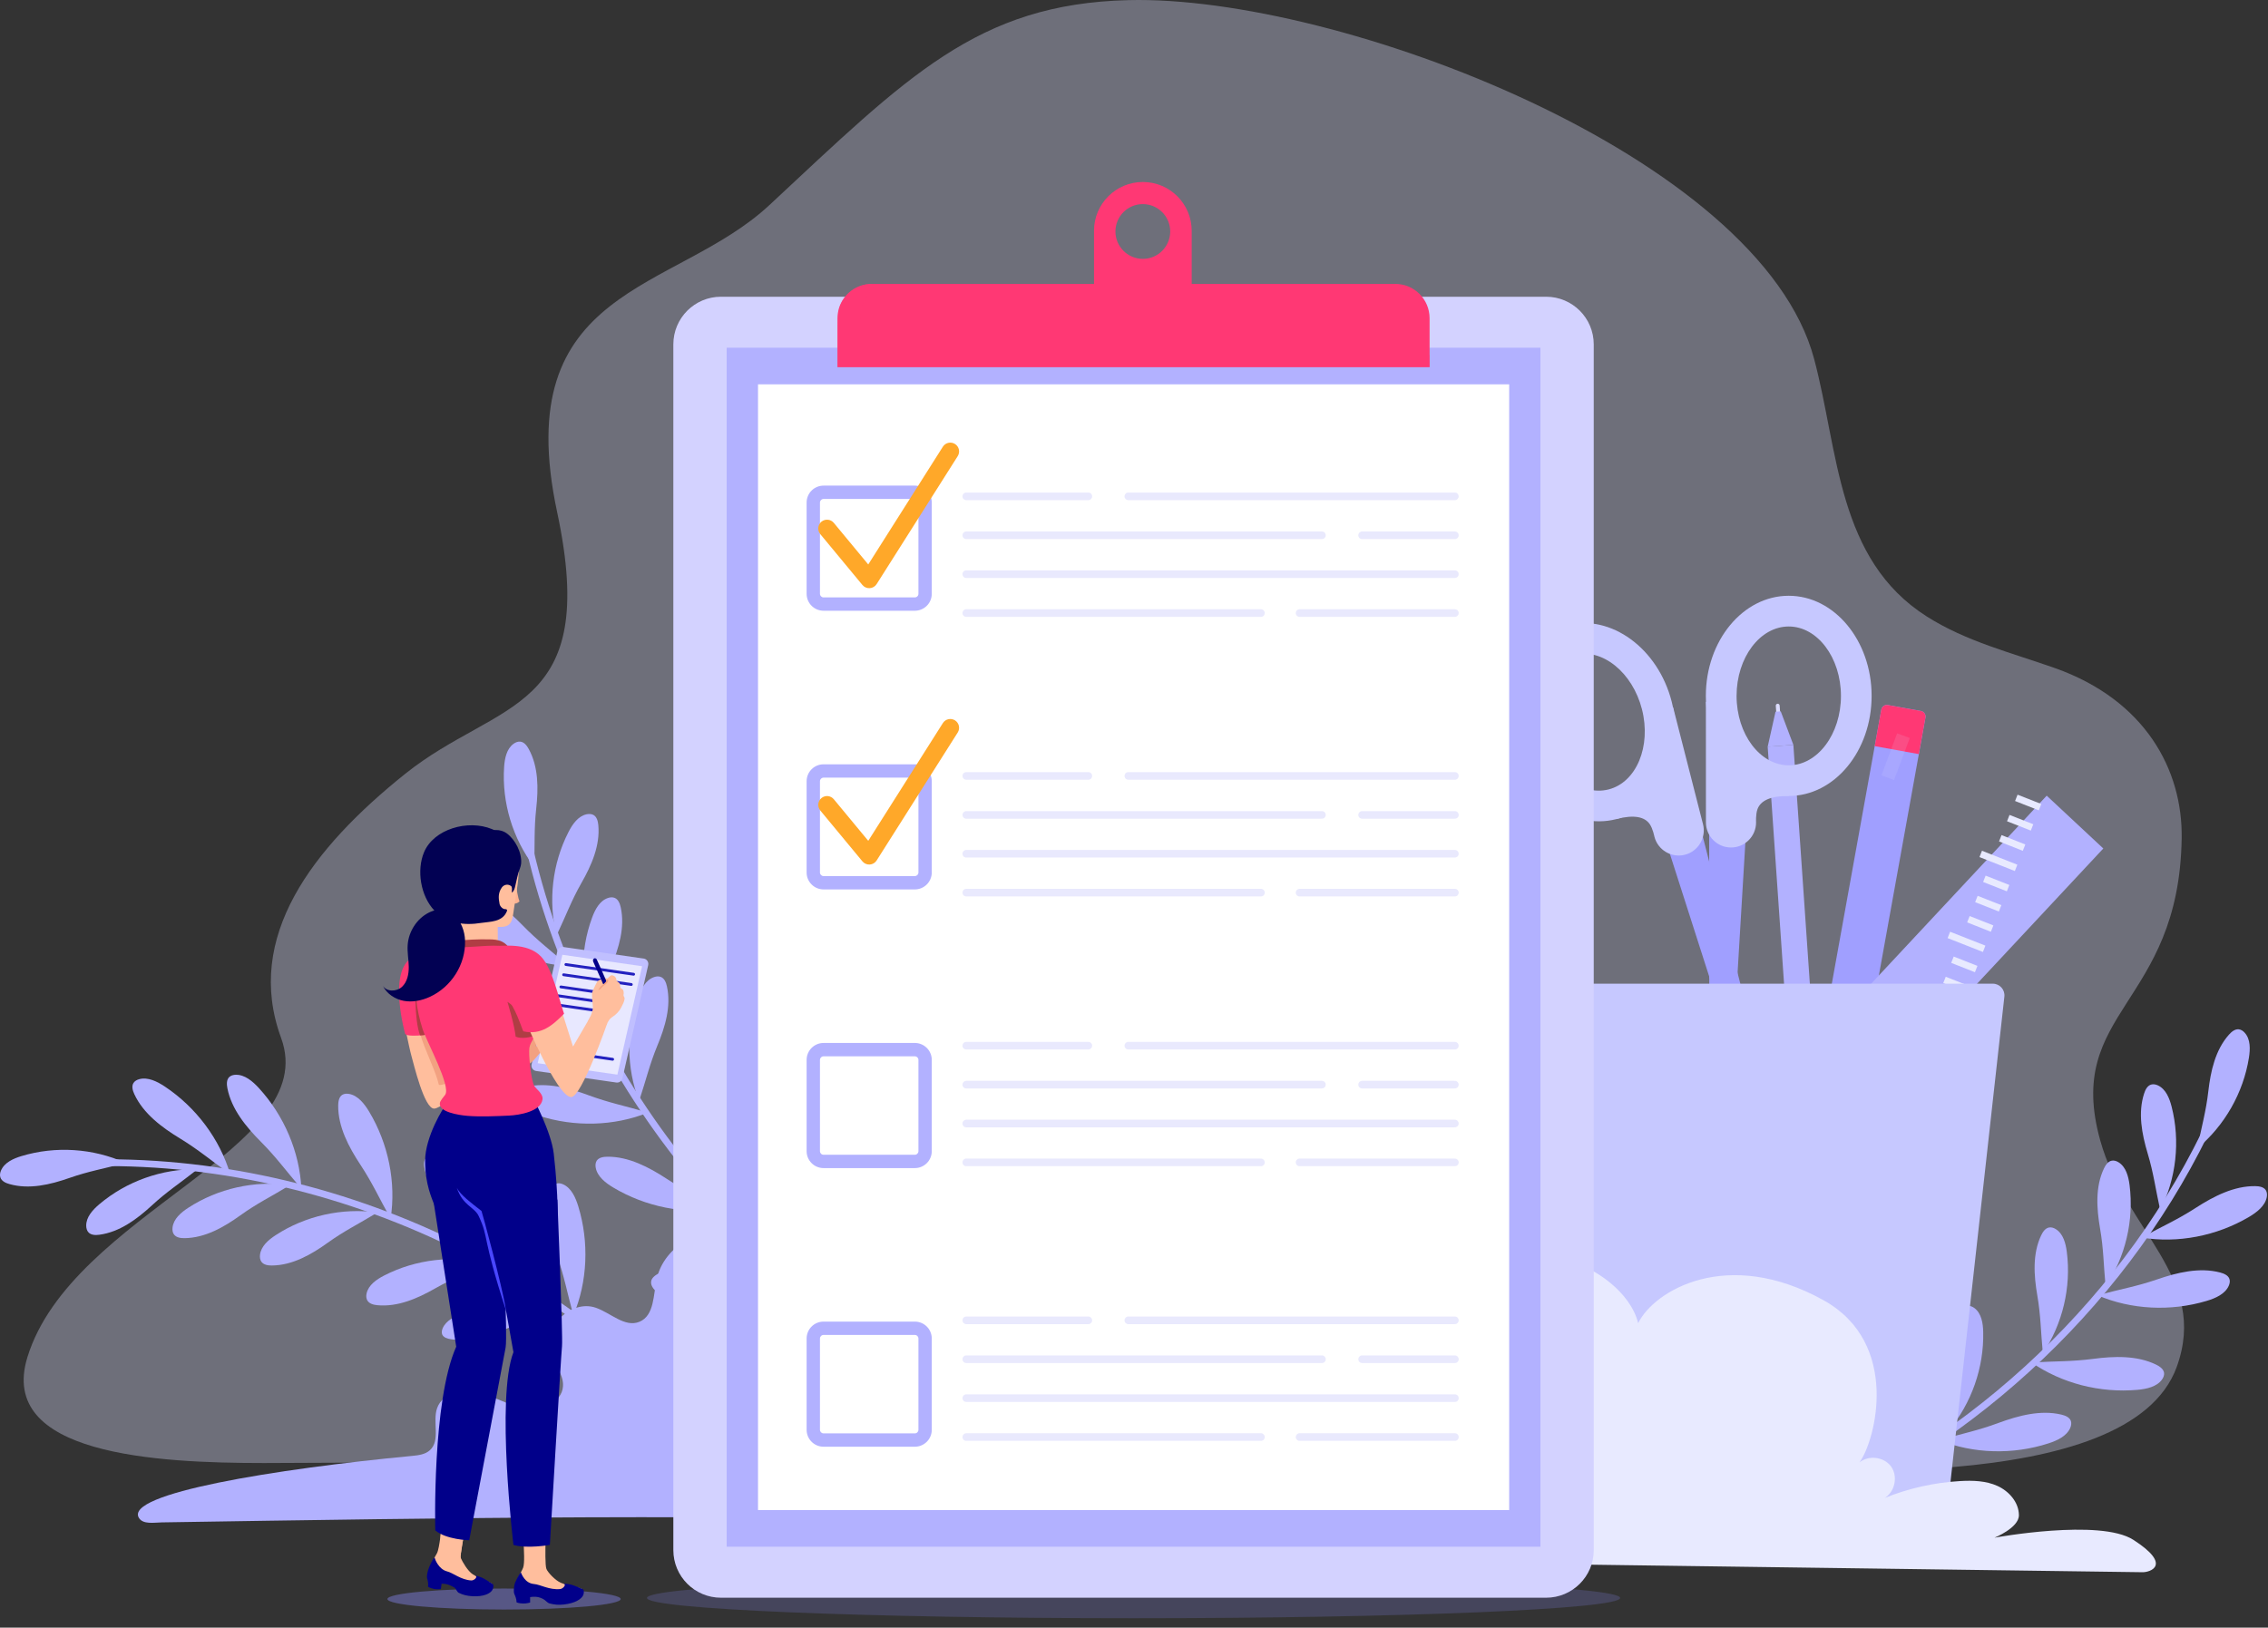 <svg width="482" height="346" viewBox="0 0 482 346" fill="none" xmlns="http://www.w3.org/2000/svg" xmlns:xlink="http://www.w3.org/1999/xlink">
<rect x="0" y="0" width="482" height="346" fill="#333333" stroke="none"/>
<g opacity="0.35">
<path d="M446.347,242.43C438.653,214.822 463.113,213.76 463.655,178.189C463.873,163.636 455.899,148.823 436.731,142.024C427.303,138.687 417.915,136.39 409.527,131.078C390.421,118.978 390.763,95.943 385.545,76.317C374.089,33.187 284.401,-1.096 239.795,0.027C207.643,0.827 192.809,16.326 163.495,43.614C143.443,62.283 108.099,60.599 118.401,108.843C127.57,151.816 105.937,148.625 86.124,164.488C66.353,180.32 51.872,199.208 59.741,220.642C68.421,244.282 15.302,257.846 5.832,288.482C-0.602,309.26 33.151,311.008 56.124,311.008C79.097,311.008 275.627,309.24 358.747,311.704C381.117,312.37 452.501,318.46 462.605,290.57C469.475,271.59 451.721,261.714 446.347,242.43Z" fill="#DCE0FF"/>
</g>
<path d="M471.194,233.55C454.658,272.036 422.787,303.465 384.578,320.494L385.168,321.816C423.696,304.645 455.838,272.955 472.525,234.122L471.194,233.55Z" fill="#B2B1FF"/>
<path d="M466.988,244.11C472.789,239.277 476.76,232.301 477.945,224.848C478.236,223.019 478.298,220.94 477.072,219.557C476.739,219.172 476.292,218.86 475.783,218.808C474.972,218.725 474.255,219.328 473.704,219.942C470.814,223.185 469.816,227.665 469.317,231.979C468.828,236.293 467.882,239.464 466.988,244.11Z" fill="#B2B1FF"/>
<path d="M459.095,257.275C462.505,250.539 463.389,242.566 461.517,235.248C461.06,233.46 460.291,231.526 458.617,230.736C458.16,230.518 457.619,230.414 457.141,230.56C456.361,230.809 455.935,231.641 455.686,232.42C454.324,236.537 455.187,241.059 456.434,245.217C457.682,249.375 458.077,252.649 459.095,257.275Z" fill="#B2B1FF"/>
<path d="M447.487,273.486C451.697,267.217 453.537,259.41 452.58,251.916C452.341,250.076 451.822,248.069 450.252,247.082C449.826,246.812 449.306,246.635 448.807,246.728C448.007,246.874 447.487,247.654 447.133,248.392C445.273,252.311 445.574,256.905 446.312,261.178C447.061,265.471 447.04,268.766 447.487,273.486Z" fill="#B2B1FF"/>
<path d="M434.149,287.693C438.359,281.424 440.209,273.617 439.243,266.123C439.003,264.283 438.484,262.276 436.914,261.289C436.488,261.019 435.968,260.842 435.469,260.935C434.669,261.081 434.149,261.861 433.796,262.599C431.935,266.518 432.236,271.112 432.974,275.385C433.712,279.667 433.702,282.973 434.149,287.693Z" fill="#B2B1FF"/>
<path d="M414.167,304.068C419.001,298.268 421.652,290.69 421.475,283.143C421.433,281.293 421.111,279.235 419.656,278.102C419.25,277.79 418.762,277.561 418.252,277.603C417.431,277.665 416.839,278.393 416.413,279.089C414.157,282.8 413.98,287.395 414.271,291.719C414.562,296.044 414.209,299.328 414.167,304.068Z" fill="#B2B1FF"/>
<path d="M398.514,314.53C403.275,309.374 406.341,302.17 406.986,294.665C407.142,292.825 407.09,290.746 405.967,289.436C405.655,289.072 405.26,288.791 404.824,288.771C404.117,288.739 403.535,289.374 403.088,290.018C400.769,293.428 400.125,297.96 399.917,302.295C399.709,306.629 399.054,309.842 398.514,314.53Z" fill="#B2B1FF"/>
<path d="M455.148,263.081C462.799,264.339 471.063,262.759 477.945,258.705C479.629,257.707 481.375,256.366 481.739,254.495C481.833,253.986 481.812,253.424 481.531,252.998C481.084,252.312 480.128,252.156 479.286,252.146C474.785,252.083 470.46,254.298 466.604,256.792C462.737,259.298 459.546,260.67 455.148,263.081Z" fill="#B2B1FF"/>
<path d="M445.775,275.349C452.906,278.405 461.306,278.831 468.957,276.544C470.828,275.983 472.855,275.099 473.645,273.363C473.863,272.885 473.967,272.344 473.801,271.866C473.53,271.097 472.647,270.723 471.826,270.504C467.47,269.361 462.74,270.484 458.405,271.981C454.05,273.477 450.609,274.049 445.775,275.349Z" fill="#B2B1FF"/>
<path d="M431.756,289.639C438.138,294.057 446.278,296.157 454.23,295.45C456.184,295.274 458.336,294.816 459.459,293.278C459.771,292.851 459.979,292.342 459.916,291.843C459.802,291.032 459.012,290.481 458.253,290.107C454.22,288.122 449.355,288.267 444.802,288.87C440.238,289.463 436.756,289.338 431.756,289.639Z" fill="#B2B1FF"/>
<path d="M412.154,306.149C419.358,309.039 427.757,309.289 435.356,306.825C437.217,306.222 439.213,305.297 439.972,303.54C440.179,303.062 440.273,302.511 440.096,302.033C439.805,301.264 438.911,300.91 438.09,300.713C433.714,299.673 429.015,300.9 424.701,302.49C420.387,304.102 416.967,304.757 412.154,306.149Z" fill="#B2B1FF"/>
<path d="M396.313,315.617C401.437,321.438 408.839,325.451 416.729,326.667C418.662,326.969 420.866,327.041 422.332,325.815C422.737,325.482 423.07,325.035 423.122,324.526C423.205,323.715 422.571,322.987 421.926,322.447C418.485,319.547 413.735,318.528 409.171,318.008C404.587,317.488 401.229,316.532 396.313,315.617Z" fill="#B2B1FF"/>
<path d="M377.924,152.489C377.717,152.479 377.55,152.312 377.54,152.105L377.394,150.036C377.373,149.807 377.55,149.61 377.779,149.599C377.997,149.579 378.205,149.755 378.215,149.984L378.361,152.053C378.382,152.281 378.205,152.479 377.976,152.489C377.956,152.489 377.935,152.489 377.924,152.489Z" fill="#DCDCFF"/>
<path d="M387.21,246.449L381.753,246.833L375.672,158.724L378.406,158.537L381.129,158.34L387.21,246.449Z" fill="#B2B1FF"/>
<path d="M378.449,151.223L377.337,151.295L375.674,158.728L381.131,158.343L378.449,151.223Z" fill="#B2B1FF"/>
<path d="M110.352,173.29C120.114,226.633 157.286,274.17 206.703,296.503L207.299,295.184C158.316,273.046 121.453,225.905 111.777,173.03L110.352,173.29Z" fill="#B2B1FF"/>
<path d="M113.528,184.267C108.954,178.269 106.636,170.577 107.135,163.051C107.26,161.2 107.665,159.163 109.172,158.092C109.588,157.801 110.087,157.593 110.597,157.656C111.407,157.76 111.979,158.498 112.364,159.215C114.453,163.02 114.432,167.614 113.954,171.928C113.476,176.242 113.684,179.537 113.528,184.267Z" fill="#B2B1FF"/>
<path d="M118.279,198.867C116.459,191.538 117.374,183.565 120.825,176.85C121.667,175.207 122.852,173.492 124.661,173.097C125.16,172.993 125.701,173.004 126.148,173.253C126.855,173.669 127.073,174.573 127.156,175.395C127.561,179.719 125.721,183.929 123.57,187.692C121.418,191.476 120.306,194.584 118.279,198.867Z" fill="#B2B1FF"/>
<path d="M125.981,217.254C123.278,210.206 123.216,202.181 125.825,195.092C126.459,193.356 127.426,191.505 129.172,190.902C129.65,190.736 130.191,190.674 130.659,190.882C131.407,191.204 131.74,192.077 131.917,192.878C132.852,197.119 131.532,201.516 129.858,205.528C128.195,209.541 127.467,212.763 125.981,217.254Z" fill="#B2B1FF"/>
<path d="M135.812,234.063C133.11,227.015 133.047,218.99 135.646,211.9C136.28,210.164 137.247,208.314 138.993,207.711C139.471,207.545 140.012,207.482 140.48,207.69C141.228,208.012 141.561,208.886 141.738,209.686C142.673,213.927 141.353,218.324 139.679,222.337C138.027,226.349 137.309,229.572 135.812,234.063Z" fill="#B2B1FF"/>
<path d="M151.647,254.495C148.227,247.769 147.333,239.786 149.194,232.467C149.651,230.669 150.42,228.735 152.094,227.956C152.551,227.738 153.092,227.623 153.57,227.779C154.35,228.029 154.776,228.86 155.036,229.64C156.408,233.756 155.556,238.278 154.298,242.436C153.04,246.584 152.666,249.858 151.647,254.495Z" fill="#B2B1FF"/>
<path d="M164.569,268.188C161.087,262.097 159.694,254.394 160.733,246.93C160.993,245.101 161.502,243.084 162.895,242.055C163.28,241.774 163.727,241.577 164.163,241.66C164.86,241.785 165.286,242.543 165.577,243.261C167.084,247.096 166.689,251.66 165.931,255.932C165.172,260.205 165.099,263.49 164.569,268.188Z" fill="#B2B1FF"/>
<path d="M120.835,205.394C113.091,204.916 105.388,201.527 99.587,196.049C98.163,194.708 96.76,193.003 96.833,191.101C96.854,190.581 96.999,190.04 97.363,189.687C97.955,189.115 98.912,189.178 99.743,189.354C104.141,190.29 107.862,193.419 111.074,196.704C114.276,200.009 117.093,202.068 120.835,205.394Z" fill="#B2B1FF"/>
<path d="M127.251,219.435C119.621,220.817 111.336,219.372 104.382,215.433C102.677,214.466 100.91,213.156 100.525,211.285C100.421,210.776 100.432,210.214 100.712,209.788C101.149,209.092 102.095,208.925 102.947,208.905C107.449,208.769 111.804,210.911 115.702,213.343C119.59,215.765 122.812,217.096 127.251,219.435Z" fill="#B2B1FF"/>
<path d="M137.719,236.516C130.515,239.406 122.105,239.635 114.517,237.171C112.656,236.568 110.66,235.632 109.901,233.886C109.694,233.408 109.6,232.857 109.777,232.379C110.068,231.61 110.962,231.256 111.783,231.059C116.159,230.019 120.858,231.256 125.172,232.857C129.486,234.447 132.906,235.102 137.719,236.516Z" fill="#B2B1FF"/>
<path d="M153.143,256.972C145.482,258.189 137.228,256.557 130.367,252.461C128.683,251.463 126.947,250.101 126.604,248.23C126.51,247.71 126.542,247.159 126.822,246.733C127.28,246.047 128.226,245.902 129.078,245.891C133.579,245.85 137.893,248.095 141.729,250.611C145.575,253.137 148.766,254.54 153.143,256.972Z" fill="#B2B1FF"/>
<path d="M166.48,269.738C160.181,274.27 152.083,276.526 144.12,275.965C142.166,275.829 140.004,275.403 138.85,273.885C138.538,273.47 138.309,272.96 138.372,272.451C138.465,271.64 139.255,271.079 140.004,270.684C144.006,268.626 148.86,268.688 153.424,269.197C157.998,269.717 161.47,269.53 166.48,269.738Z" fill="#B2B1FF"/>
<path d="M15.342,248.044C69.034,245.591 123.256,270.932 155.836,313.685L156.988,312.807C124.12,269.676 69.443,244.122 15.276,246.597L15.342,248.044Z" fill="#B2B1FF"/>
<path d="M26.688,247.21C19.816,244.092 11.802,243.572 4.577,245.755C2.81,246.285 0.908,247.148 0.201,248.853C0.003,249.321 -0.08,249.861 0.097,250.339C0.378,251.109 1.23,251.493 2.02,251.711C6.199,252.897 10.669,251.836 14.764,250.402C18.85,248.967 22.114,248.437 26.688,247.21Z" fill="#B2B1FF"/>
<path d="M41.982,248.56C34.435,248.424 26.868,251.117 21.109,255.992C19.695,257.188 18.292,258.726 18.323,260.576C18.333,261.086 18.458,261.616 18.811,261.98C19.373,262.572 20.308,262.593 21.119,262.479C25.423,261.907 29.113,259.163 32.304,256.221C35.485,253.279 38.271,251.501 41.982,248.56Z" fill="#B2B1FF"/>
<path d="M61.624,251.935C54.15,250.885 46.312,252.632 39.991,256.759C38.442,257.767 36.862,259.129 36.665,260.969C36.613,261.478 36.675,262.018 36.977,262.424C37.465,263.079 38.391,263.214 39.212,263.203C43.557,263.162 47.549,260.896 51.073,258.359C54.596,255.823 57.569,254.399 61.624,251.935Z" fill="#B2B1FF"/>
<path d="M80.212,257.748C72.737,256.698 64.899,258.444 58.579,262.571C57.03,263.579 55.45,264.941 55.253,266.781C55.201,267.29 55.263,267.831 55.565,268.236C56.053,268.891 56.978,269.026 57.8,269.016C62.145,268.974 66.136,266.708 69.66,264.172C73.195,261.635 76.168,260.211 80.212,257.748Z" fill="#B2B1FF"/>
<path d="M103.673,268.58C96.344,266.761 88.371,267.686 81.656,271.138C80.014,271.98 78.298,273.165 77.903,274.973C77.799,275.472 77.81,276.013 78.07,276.45C78.486,277.156 79.39,277.375 80.211,277.458C84.535,277.863 88.745,276.023 92.509,273.872C96.282,271.72 99.39,270.608 103.673,268.58Z" fill="#B2B1FF"/>
<path d="M119.924,278.106C113.209,276.079 105.392,276.453 98.344,279.146C96.619,279.8 94.768,280.757 94.082,282.347C93.895,282.784 93.812,283.272 93.978,283.678C94.259,284.333 95.09,284.582 95.86,284.697C99.935,285.3 104.301,283.896 108.292,282.191C112.284,280.487 115.465,279.676 119.924,278.106Z" fill="#B2B1FF"/>
<path d="M48.921,249.589C46.717,242.146 41.686,235.41 35.043,230.982C33.411,229.901 31.446,228.913 29.606,229.402C29.097,229.537 28.609,229.807 28.349,230.244C27.933,230.951 28.203,231.865 28.567,232.635C30.469,236.71 34.347,239.641 38.276,242.022C42.195,244.412 44.835,246.689 48.921,249.589Z" fill="#B2B1FF"/>
<path d="M64.047,252.68C63.683,244.925 60.409,237.181 55.014,231.297C53.693,229.852 52.009,228.428 50.107,228.47C49.587,228.48 49.047,228.626 48.693,228.979C48.122,229.561 48.163,230.517 48.329,231.359C49.203,235.777 52.269,239.54 55.523,242.794C58.756,246.048 60.772,248.886 64.047,252.68Z" fill="#B2B1FF"/>
<path d="M83.017,259.051C84.212,251.379 82.549,243.136 78.443,236.296C77.435,234.623 76.073,232.887 74.202,232.544C73.682,232.45 73.131,232.481 72.705,232.762C72.029,233.219 71.884,234.165 71.873,235.018C71.842,239.519 74.098,243.822 76.634,247.658C79.16,251.494 80.574,254.685 83.017,259.051Z" fill="#B2B1FF"/>
<path d="M106.429,269.492C105.889,261.747 102.448,254.076 96.918,248.317C95.567,246.903 93.851,245.51 91.949,245.593C91.429,245.614 90.889,245.77 90.546,246.134C89.984,246.726 90.057,247.683 90.234,248.514C91.211,252.912 94.361,256.602 97.677,259.783C100.993,262.974 103.072,265.77 106.429,269.492Z" fill="#B2B1FF"/>
<path d="M121.856,279.625C124.86,272.473 125.235,264.074 122.896,256.434C122.324,254.563 121.42,252.546 119.684,251.766C119.206,251.548 118.665,251.444 118.187,251.621C117.418,251.901 117.043,252.785 116.835,253.606C115.723,257.972 116.877,262.692 118.405,267.026C119.933,271.351 120.536,274.791 121.856,279.625Z" fill="#B2B1FF"/>
<path d="M185.731,270.132C177.924,262.824 166.885,259.103 156.24,260.173C149.036,260.901 141.178,264.747 139.587,271.816C138.828,275.184 139.099,279.643 135.907,280.974C132.789,282.273 129.774,279.061 126.573,277.98C121.24,276.192 115.159,282.284 116.957,287.606C117.778,290.028 119.826,292.138 119.649,294.685C119.421,298.157 115.127,299.966 111.687,299.425C108.246,298.885 105.211,296.879 101.843,296.016C98.475,295.153 94.098,296.016 92.913,299.29C91.853,302.222 93.682,306.161 91.375,308.272C90.387,309.176 88.963,309.363 87.632,309.488C58.432,312.263 26.27,317.502 29.534,322.69C30.428,324.103 32.715,323.656 34.389,323.625C96.551,322.648 153.018,321.723 215.149,323.636Z" fill="#B2B1FF"/>
<path d="M360.52,172.492L378.94,244.749L375.437,245.643L352.641,174.498Z" fill="#A09FFF"/>
<path d="M343.466,174.136C334.058,176.537 324.037,169.24 321.137,157.868C318.237,146.495 323.538,135.3 332.946,132.899C342.354,130.497 352.375,137.795 355.275,149.167C358.175,160.539 352.874,171.745 343.466,174.136ZM334.568,139.219C328.642,140.726 325.462,148.377 327.468,156.256C329.474,164.136 335.929,169.323 341.855,167.816C347.78,166.309 350.961,158.658 348.955,150.778C346.938,142.899 340.483,137.712 334.568,139.219Z" fill="#C6C8FF"/>
<path d="M353.157,154.058C353.459,155.253 358.76,176.033 358.76,176.033C359.041,177.135 358.376,178.258 357.274,178.549C356.172,178.829 355.049,178.164 354.758,177.062L354.124,174.578C354.124,174.578 351.182,168.299 343.043,170.888C343.043,170.888 352.742,169.671 353.074,169.702C353.417,169.713 352.856,152.852 353.157,154.058Z" fill="#AEADFF"/>
<path d="M358.074,181.7C355.226,182.427 352.326,180.702 351.598,177.853C351.598,177.853 351.266,176.128 350.59,175.171C349.54,173.674 347.388,173.113 343.459,174.111L342.461,168.56C344.53,167.895 346.016,166.897 347.679,167.021C348.573,166.918 349.311,166.824 349.925,166.751C349.914,165.046 349.883,162.801 349.862,161.086C349.841,159.256 352.212,157.198 352.201,155.888C352.191,153.529 349.779,151.159 352.7,150.764L355.58,150.379L361.931,175.223C362.648,178.072 360.923,180.972 358.074,181.7Z" fill="#C6C8FF"/>
<path d="M363.234,171.839L363.286,246.413L366.904,246.403L371.363,171.828Z" fill="#A09FFF"/>
<path d="M362.531,147.938C362.521,136.202 370.421,126.648 380.13,126.648C389.839,126.638 397.75,136.181 397.76,147.917C397.771,159.653 389.87,169.206 380.161,169.206C370.452,169.216 362.542,159.674 362.531,147.938ZM369.059,147.938C369.07,156.077 374.049,162.688 380.161,162.688C386.274,162.688 391.243,156.056 391.243,147.927C391.232,139.788 386.253,133.177 380.141,133.177C374.028,133.177 369.059,139.798 369.059,147.938Z" fill="#C6C8FF"/>
<path d="M365.803,152.156C365.803,153.393 365.824,174.828 365.824,174.828C365.824,175.971 366.749,176.897 367.892,176.897C369.036,176.897 369.961,175.971 369.961,174.828L369.961,172.271C369.961,172.271 371.26,165.462 379.774,165.951C379.774,165.951 370.075,167.177 369.763,167.281C369.431,167.395 365.792,150.919 365.803,152.156Z" fill="#AEADFF"/>
<path d="M367.882,180.16C370.824,180.16 373.204,177.769 373.204,174.827C373.204,174.827 373.101,173.07 373.516,171.979C374.171,170.263 376.105,169.193 380.169,169.193L379.753,163.569C377.591,163.444 375.897,162.841 374.317,163.371C373.423,163.486 372.685,163.579 372.071,163.663C371.656,162.01 371.136,159.827 370.73,158.153C370.304,156.376 367.498,154.972 367.175,153.704C366.604,151.417 368.35,148.517 365.419,148.86L362.539,149.203L362.549,174.848C362.56,177.779 364.951,180.16 367.882,180.16Z" fill="#C6C8FF"/>
<path d="M394.634,233.214L385.258,231.52L399.821,150.854C399.936,150.189 400.57,149.752 401.235,149.877L408.221,151.135C408.886,151.249 409.323,151.883 409.198,152.548L394.634,233.214Z" fill="#A09FFF"/>
<path d="M407.792,160.307L398.416,158.613L399.819,150.858C399.934,150.193 400.568,149.756 401.233,149.881L408.219,151.138C408.884,151.253 409.32,151.887 409.196,152.552L407.792,160.307Z" fill="#FF3874"/>
<g opacity="0.5">
<g opacity="0.5">
<g opacity="0.5">
<path d="M404.288,156.088L401.429,156.088L401.429,165.621L404.288,165.621L404.288,156.088Z" transform="rotate(-159.529 402.858 160.854)" fill="#DCDCFF"/>
</g>
</g>
</g>
<path d="M418.85,162.786L402.395,162.786L402.395,251.789L418.85,251.789L418.85,162.786Z" transform="rotate(43.026 410.623 207.288)" fill="#B2B1FF"/>
<path d="M428.246,170.275L433.288,172.261L433.819,170.913L428.777,168.928L428.246,170.275Z" fill="#E8EAFF"/>
<path d="M426.538,174.58L431.59,176.566L432.12,175.218L427.068,173.232L426.538,174.58Z" fill="#E8EAFF"/>
<path d="M424.841,178.869L429.893,180.865L430.426,179.518L425.373,177.522L424.841,178.869Z" fill="#E8EAFF"/>
<path d="M420.684,182.197L428.199,185.16L428.73,183.812L421.215,180.85L420.684,182.197Z" fill="#E8EAFF"/>
<path d="M421.457,187.486L426.499,189.472L427.03,188.124L421.988,186.139L421.457,187.486Z" fill="#E8EAFF"/>
<path d="M419.762,191.779L424.804,193.765L425.334,192.417L420.293,190.432L419.762,191.779Z" fill="#E8EAFF"/>
<path d="M418.064,196.076L423.105,198.071L423.638,196.725L418.597,194.729L418.064,196.076Z" fill="#E8EAFF"/>
<path d="M413.909,199.416L421.414,202.368L421.944,201.021L414.439,198.068L413.909,199.416Z" fill="#E8EAFF"/>
<path d="M414.676,204.685L419.718,206.671L420.248,205.324L415.207,203.338L414.676,204.685Z" fill="#E8EAFF"/>
<path d="M412.983,208.986L418.024,210.972L418.555,209.624L413.513,207.639L412.983,208.986Z" fill="#E8EAFF"/>
<path d="M411.288,213.275L416.33,215.271L416.863,213.924L411.821,211.928L411.288,213.275Z" fill="#E8EAFF"/>
<path d="M407.118,216.615L414.634,219.568L415.163,218.22L407.648,215.268L407.118,216.615Z" fill="#E8EAFF"/>
<path d="M407.899,221.892L412.94,223.878L413.471,222.531L408.429,220.545L407.899,221.892Z" fill="#E8EAFF"/>
<path d="M406.198,226.193L411.25,228.179L411.78,226.831L406.728,224.846L406.198,226.193Z" fill="#E8EAFF"/>
<path d="M404.498,230.486L409.55,232.482L410.082,231.135L405.03,229.139L404.498,230.486Z" fill="#E8EAFF"/>
<path d="M400.343,233.822L407.858,236.775L408.388,235.427L400.872,232.475L400.343,233.822Z" fill="#E8EAFF"/>
<path d="M401.116,239.088L406.157,241.073L406.688,239.726L401.646,237.74L401.116,239.088Z" fill="#E8EAFF"/>
<path d="M399.416,243.396L404.458,245.382L404.989,244.034L399.947,242.049L399.416,243.396Z" fill="#E8EAFF"/>
<path d="M397.722,247.693L402.763,249.689L403.296,248.342L398.255,246.346L397.722,247.693Z" fill="#E8EAFF"/>
<path d="M413.156,327.312L336.835,327.312L324.018,211.864C323.852,210.398 325.005,209.109 326.482,209.109L423.51,209.109C424.986,209.109 426.14,210.388 425.973,211.864L413.156,327.312Z" fill="#C6C8FF"/>
<path d="M317.461,332.336C363.429,332.959 409.396,333.583 455.363,334.217C456.902,334.238 461.766,332.731 453.388,327.336C446.288,322.762 423.866,326.878 423.866,326.878C423.866,326.878 429.084,324.789 429.063,322.086C429.043,319.383 426.995,317.013 424.531,315.891C422.078,314.768 419.271,314.685 416.579,314.841C411.09,315.153 405.654,316.369 400.56,318.427C402.722,317.096 403.387,313.832 401.911,311.764C400.435,309.695 397.14,309.258 395.175,310.88C398.616,306.213 403.949,285.537 387.576,276.42C367.056,264.996 351.474,274.393 348.148,281.275C346.464,274.528 338.719,269.414 333.615,268.156C321.983,265.266 314.416,266.129 303.553,271.191C299.717,272.99 294.571,279.113 292.014,282.491C288.012,287.793 287.388,294.84 287.17,301.473C287.004,306.452 286.983,311.441 287.108,316.421Z" fill="#E8EAFF"/>
<g opacity="0.2">
<path d="M344.318,339.689C344.318,342.069 298.017,344.003 240.907,344.003C183.796,344.003 137.496,342.069 137.496,339.689C137.496,337.308 183.796,335.375 240.907,335.375C298.017,335.375 344.318,337.308 344.318,339.689Z" fill="#8C8BFF"/>
</g>
<path d="M242.876,38.688C237.149,38.688 232.502,43.334 232.502,49.062L232.502,62.368L253.261,62.368C253.261,62.368 253.261,51.806 253.261,49.072C253.261,43.334 248.614,38.688 242.876,38.688ZM242.876,55.029C239.664,55.029 237.055,52.419 237.055,49.207C237.055,45.995 239.664,43.386 242.876,43.386C246.088,43.386 248.698,45.995 248.698,49.207C248.698,52.419 246.099,55.029 242.876,55.029Z" fill="#FF3874"/>
<g opacity="0.45">
<g opacity="0.45">
<g opacity="0.45">
<path d="M248.698,49.208C248.698,45.996 246.088,43.387 242.876,43.387C242.575,43.387 242.294,43.429 242.003,43.47C242.876,43.137 242.918,42.909 244.363,42.909C247.575,42.909 250.184,45.518 250.184,48.73C250.184,51.651 248.698,53.231 246.452,53.803C247.7,52.732 248.698,50.975 248.698,49.208ZM235.672,61.048L235.672,47.742C235.672,44.135 237.242,40.954 240.038,39.094C235.693,40.331 232.502,44.322 232.502,49.063L232.502,62.368L253.261,62.368C253.261,62.368 253.261,61.849 253.261,61.038L235.672,61.038L235.672,61.048Z" fill="#FF3874"/>
</g>
</g>
</g>
<path d="M328.58,339.64L153.224,339.64C147.632,339.64 143.1,335.108 143.1,329.516L143.1,73.203C143.1,67.61 147.632,63.078 153.224,63.078L328.58,63.078C334.172,63.078 338.705,67.61 338.705,73.203L338.705,329.526C338.715,335.108 334.172,339.64 328.58,339.64Z" fill="#D3D2FF"/>
<path d="M327.375,73.918L154.441,73.918L154.441,328.796L327.375,328.796L327.375,73.918Z" fill="#B2B1FF"/>
<path d="M320.734,81.699L161.096,81.699L161.096,321.005L320.734,321.005L320.734,81.699Z" fill="#FFFFFF"/>
<path d="M303.819,67.649L303.819,78.044L177.986,78.044L177.986,67.649C177.986,66.89 178.101,66.162 178.319,65.476C179.244,62.503 182.02,60.352 185.284,60.352L296.522,60.352C300.555,60.352 303.819,63.616 303.819,67.649Z" fill="#FF3874"/>
<g opacity="0.45">
<path d="M303.819,75.445L303.819,78.044L177.986,78.044L177.986,70.518C177.986,68.501 178.101,66.838 178.319,65.476C179.244,62.503 182.02,60.352 185.284,60.352L186.178,60.352C184.255,62.202 182.851,65.029 182.851,67.919L182.851,75.445L303.819,75.445Z" fill="#FF3874"/>
</g>
<g opacity="0.15">
<line x1="205.357" y1="105.51" x2="231.293" y2="105.51" stroke="#6D6CF1" stroke-width="1.622" stroke-miterlimit="10" stroke-linecap="round" stroke-linejoin="round"/>
<line x1="289.484" y1="113.792" x2="309.194" y2="113.792" stroke="#6D6CF1" stroke-width="1.622" stroke-miterlimit="10" stroke-linecap="round" stroke-linejoin="round"/>
<line x1="205.355" y1="113.792" x2="280.938" y2="113.792" stroke="#6D6CF1" stroke-width="1.622" stroke-miterlimit="10" stroke-linecap="round" stroke-linejoin="round"/>
<line x1="205.355" y1="122.053" x2="309.192" y2="122.053" stroke="#6D6CF1" stroke-width="1.622" stroke-miterlimit="10" stroke-linecap="round" stroke-linejoin="round"/>
<line x1="276.189" y1="130.323" x2="309.194" y2="130.323" stroke="#6D6CF1" stroke-width="1.622" stroke-miterlimit="10" stroke-linecap="round" stroke-linejoin="round"/>
<line x1="205.355" y1="130.323" x2="267.976" y2="130.323" stroke="#6D6CF1" stroke-width="1.622" stroke-miterlimit="10" stroke-linecap="round" stroke-linejoin="round"/>
<line x1="239.793" y1="105.51" x2="309.191" y2="105.51" stroke="#6D6CF1" stroke-width="1.622" stroke-miterlimit="10" stroke-linecap="round" stroke-linejoin="round"/>
</g>
<g opacity="0.15">
<line x1="205.359" y1="164.944" x2="231.295" y2="164.944" stroke="#6D6CF1" stroke-width="1.622" stroke-miterlimit="10" stroke-linecap="round" stroke-linejoin="round"/>
<line x1="289.486" y1="173.233" x2="309.196" y2="173.233" stroke="#6D6CF1" stroke-width="1.622" stroke-miterlimit="10" stroke-linecap="round" stroke-linejoin="round"/>
<line x1="205.357" y1="173.233" x2="280.94" y2="173.233" stroke="#6D6CF1" stroke-width="1.622" stroke-miterlimit="10" stroke-linecap="round" stroke-linejoin="round"/>
<line x1="205.357" y1="181.487" x2="309.194" y2="181.487" stroke="#6D6CF1" stroke-width="1.622" stroke-miterlimit="10" stroke-linecap="round" stroke-linejoin="round"/>
<line x1="276.191" y1="189.756" x2="309.196" y2="189.756" stroke="#6D6CF1" stroke-width="1.622" stroke-miterlimit="10" stroke-linecap="round" stroke-linejoin="round"/>
<line x1="205.357" y1="189.756" x2="267.978" y2="189.756" stroke="#6D6CF1" stroke-width="1.622" stroke-miterlimit="10" stroke-linecap="round" stroke-linejoin="round"/>
<line x1="239.795" y1="164.944" x2="309.193" y2="164.944" stroke="#6D6CF1" stroke-width="1.622" stroke-miterlimit="10" stroke-linecap="round" stroke-linejoin="round"/>
</g>
<g opacity="0.15">
<line x1="205.357" y1="222.288" x2="231.293" y2="222.288" stroke="#6D6CF1" stroke-width="1.622" stroke-miterlimit="10" stroke-linecap="round" stroke-linejoin="round"/>
<line x1="289.484" y1="230.569" x2="309.194" y2="230.569" stroke="#6D6CF1" stroke-width="1.622" stroke-miterlimit="10" stroke-linecap="round" stroke-linejoin="round"/>
<line x1="205.355" y1="230.569" x2="280.938" y2="230.569" stroke="#6D6CF1" stroke-width="1.622" stroke-miterlimit="10" stroke-linecap="round" stroke-linejoin="round"/>
<line x1="205.355" y1="238.835" x2="309.192" y2="238.835" stroke="#6D6CF1" stroke-width="1.622" stroke-miterlimit="10" stroke-linecap="round" stroke-linejoin="round"/>
<line x1="276.189" y1="247.096" x2="309.194" y2="247.096" stroke="#6D6CF1" stroke-width="1.622" stroke-miterlimit="10" stroke-linecap="round" stroke-linejoin="round"/>
<line x1="205.355" y1="247.096" x2="267.976" y2="247.096" stroke="#6D6CF1" stroke-width="1.622" stroke-miterlimit="10" stroke-linecap="round" stroke-linejoin="round"/>
<line x1="239.793" y1="222.288" x2="309.191" y2="222.288" stroke="#6D6CF1" stroke-width="1.622" stroke-miterlimit="10" stroke-linecap="round" stroke-linejoin="round"/>
</g>
<g opacity="0.15">
<line x1="205.357" y1="280.674" x2="231.293" y2="280.674" stroke="#6D6CF1" stroke-width="1.622" stroke-miterlimit="10" stroke-linecap="round" stroke-linejoin="round"/>
<line x1="289.486" y1="288.94" x2="309.196" y2="288.94" stroke="#6D6CF1" stroke-width="1.622" stroke-miterlimit="10" stroke-linecap="round" stroke-linejoin="round"/>
<line x1="205.357" y1="288.94" x2="280.94" y2="288.94" stroke="#6D6CF1" stroke-width="1.622" stroke-miterlimit="10" stroke-linecap="round" stroke-linejoin="round"/>
<line x1="205.357" y1="297.217" x2="309.194" y2="297.217" stroke="#6D6CF1" stroke-width="1.622" stroke-miterlimit="10" stroke-linecap="round" stroke-linejoin="round"/>
<line x1="276.191" y1="305.487" x2="309.196" y2="305.487" stroke="#6D6CF1" stroke-width="1.622" stroke-miterlimit="10" stroke-linecap="round" stroke-linejoin="round"/>
<line x1="205.357" y1="305.487" x2="267.978" y2="305.487" stroke="#6D6CF1" stroke-width="1.622" stroke-miterlimit="10" stroke-linecap="round" stroke-linejoin="round"/>
<line x1="239.795" y1="280.674" x2="309.193" y2="280.674" stroke="#6D6CF1" stroke-width="1.622" stroke-miterlimit="10" stroke-linecap="round" stroke-linejoin="round"/>
</g>
<path d="M194.422,126.994L175.025,126.994L175.025,129.829L194.422,129.829L194.422,126.994ZM175.025,126.994C174.602,126.994 174.259,126.652 174.259,126.229L171.424,126.229C171.424,128.217 173.036,129.829 175.025,129.829L175.025,126.994ZM174.259,126.229L174.259,106.831L171.424,106.831L171.424,126.229L174.259,126.229ZM174.259,106.831C174.259,106.408 174.602,106.066 175.025,106.066L175.025,103.231C173.036,103.231 171.424,104.843 171.424,106.831L174.259,106.831ZM175.025,106.066L194.422,106.066L194.422,103.231L175.025,103.231L175.025,106.066ZM194.422,106.066C194.845,106.066 195.187,106.408 195.187,106.831L198.023,106.831C198.023,104.843 196.411,103.231 194.422,103.231L194.422,106.066ZM195.187,106.831L195.187,126.229L198.023,126.229L198.023,106.831L195.187,106.831ZM195.187,126.229C195.187,126.652 194.845,126.994 194.422,126.994L194.422,129.829C196.411,129.829 198.023,128.217 198.023,126.229L195.187,126.229Z" fill="#B2B1FF"/>
<path d="M194.422,186.236L175.025,186.236L175.025,189.071L194.422,189.071L194.422,186.236ZM175.025,186.236C174.602,186.236 174.259,185.894 174.259,185.471L171.424,185.471C171.424,187.46 173.036,189.071 175.025,189.071L175.025,186.236ZM174.259,185.471L174.259,166.074L171.424,166.074L171.424,185.471L174.259,185.471ZM174.259,166.074C174.259,165.651 174.602,165.308 175.025,165.308L175.025,162.473C173.036,162.473 171.424,164.085 171.424,166.074L174.259,166.074ZM175.025,165.308L194.422,165.308L194.422,162.473L175.025,162.473L175.025,165.308ZM194.422,165.308C194.845,165.308 195.187,165.651 195.187,166.074L198.023,166.074C198.023,164.085 196.411,162.473 194.422,162.473L194.422,165.308ZM195.187,166.074L195.187,185.471L198.023,185.471L198.023,166.074L195.187,166.074ZM195.187,185.471C195.187,185.888 194.841,186.236 194.422,186.236L194.422,189.071C196.415,189.071 198.023,187.445 198.023,185.471L195.187,185.471Z" fill="#B2B1FF"/>
<path d="M194.422,245.475L175.025,245.475L175.025,248.31L194.422,248.31L194.422,245.475ZM175.025,245.475C174.602,245.475 174.259,245.132 174.259,244.709L171.424,244.709C171.424,246.698 173.036,248.31 175.025,248.31L175.025,245.475ZM174.259,244.709L174.259,225.312L171.424,225.312L171.424,244.709L174.259,244.709ZM174.259,225.312C174.259,224.889 174.602,224.546 175.025,224.546L175.025,221.711C173.036,221.711 171.424,223.323 171.424,225.312L174.259,225.312ZM175.025,224.546L194.422,224.546L194.422,221.711L175.025,221.711L175.025,224.546ZM194.422,224.546C194.845,224.546 195.187,224.889 195.187,225.312L198.023,225.312C198.023,223.323 196.411,221.711 194.422,221.711L194.422,224.546ZM195.187,225.312L195.187,244.709L198.023,244.709L198.023,225.312L195.187,225.312ZM195.187,244.709C195.187,245.132 194.845,245.475 194.422,245.475L194.422,248.31C196.411,248.31 198.023,246.698 198.023,244.709L195.187,244.709Z" fill="#B2B1FF"/>
<path d="M194.422,304.705L175.025,304.705L175.025,307.54L194.422,307.54L194.422,304.705ZM175.025,304.705C174.602,304.705 174.259,304.363 174.259,303.94L171.424,303.94C171.424,305.928 173.036,307.54 175.025,307.54L175.025,304.705ZM174.259,303.94L174.259,284.542L171.424,284.542L171.424,303.94L174.259,303.94ZM174.259,284.542C174.259,284.119 174.602,283.777 175.025,283.777L175.025,280.942C173.036,280.942 171.424,282.554 171.424,284.542L174.259,284.542ZM175.025,283.777L194.422,283.777L194.422,280.942L175.025,280.942L175.025,283.777ZM194.422,283.777C194.845,283.777 195.187,284.119 195.187,284.542L198.023,284.542C198.023,282.554 196.411,280.942 194.422,280.942L194.422,283.777ZM195.187,284.542L195.187,303.94L198.023,303.94L198.023,284.542L195.187,284.542ZM195.187,303.94C195.187,304.363 194.845,304.705 194.422,304.705L194.422,307.54C196.411,307.54 198.023,305.928 198.023,303.94L195.187,303.94Z" fill="#B2B1FF"/>
<path d="M177.204,111.151C176.545,110.356 175.367,110.245 174.571,110.904C173.776,111.562 173.665,112.741 174.324,113.536L177.204,111.151ZM184.724,123.165L183.284,124.357C183.666,124.818 184.245,125.069 184.843,125.031C185.44,124.993 185.983,124.671 186.304,124.166L184.724,123.165ZM203.539,96.962C204.091,96.089 203.832,94.934 202.96,94.382C202.088,93.829 200.933,94.088 200.38,94.96L203.539,96.962ZM174.324,113.536L183.284,124.357L186.164,121.973L177.204,111.151L174.324,113.536ZM186.304,124.166L203.539,96.962L200.38,94.96L183.145,122.164L186.304,124.166Z" fill="#FFA829"/>
<path d="M177.204,169.901C176.545,169.106 175.367,168.995 174.571,169.654C173.776,170.312 173.665,171.491 174.324,172.286L177.204,169.901ZM184.724,181.915L183.284,183.107C183.666,183.568 184.245,183.819 184.843,183.781C185.44,183.743 185.983,183.421 186.304,182.916L184.724,181.915ZM203.539,155.712C204.091,154.839 203.832,153.684 202.96,153.132C202.088,152.579 200.933,152.838 200.38,153.71L203.539,155.712ZM174.324,172.286L183.284,183.107L186.164,180.723L177.204,169.901L174.324,172.286ZM186.304,182.916L203.539,155.712L200.38,153.71L183.145,180.914L186.304,182.916Z" fill="#FFA829"/>
<path d="M109.691,188.332C109.691,188.332 110.138,191.295 110.418,191.555C110.418,191.555 110.138,192.053 109.285,192.095Z" fill="#FFB392"/>
<g opacity="0.4">
<path d="M131.915,339.919C131.915,341.156 120.813,342.154 107.122,342.154C93.432,342.154 82.33,341.156 82.33,339.919C82.33,338.682 93.432,337.684 107.122,337.684C120.813,337.684 131.915,338.682 131.915,339.919Z" fill="#8C8BFF"/>
</g>
<path d="M118.454,202.198L112.975,226.273C112.83,226.928 113.266,227.573 113.932,227.666L130.99,230.12C131.583,230.203 132.144,229.818 132.279,229.236L137.757,205.161C137.903,204.506 137.466,203.862 136.801,203.768L119.743,201.315C119.14,201.221 118.578,201.606 118.454,202.198Z" fill="#C0BFFF"/>
<path d="M119.515,202.965L114.275,226.011L131.209,228.443L136.459,205.397L119.515,202.965Z" fill="#E8E8FF"/>
<path d="M134.618,207.399C134.782,207.423 134.933,207.309 134.956,207.146C134.98,206.983 134.867,206.832 134.703,206.808L134.618,207.399ZM120.306,204.74C120.143,204.716 119.992,204.83 119.968,204.993C119.945,205.156 120.058,205.307 120.221,205.331L120.306,204.74ZM134.703,206.808L120.306,204.74L120.221,205.331L134.618,207.399L134.703,206.808Z" fill="#2321BF"/>
<path d="M134.126,209.575C134.289,209.598 134.44,209.485 134.464,209.322C134.487,209.159 134.374,209.008 134.211,208.984L134.126,209.575ZM119.824,206.916C119.661,206.892 119.509,207.005 119.486,207.168C119.462,207.332 119.576,207.483 119.739,207.506L119.824,206.916ZM134.211,208.984L119.824,206.916L119.739,207.506L134.126,209.575L134.211,208.984Z" fill="#2321BF"/>
<path d="M128.147,211.381C128.31,211.405 128.461,211.291 128.484,211.128C128.508,210.965 128.395,210.814 128.231,210.79L128.147,211.381ZM119.24,209.501C119.076,209.478 118.925,209.591 118.902,209.755C118.878,209.918 118.992,210.069 119.155,210.092L119.24,209.501ZM128.231,210.79L119.24,209.501L119.155,210.092L128.147,211.381L128.231,210.79Z" fill="#2321BF"/>
<path d="M127.498,213.252C127.661,213.276 127.813,213.162 127.836,212.999C127.859,212.836 127.746,212.685 127.583,212.662L127.498,213.252ZM118.591,211.373C118.428,211.349 118.277,211.462 118.253,211.626C118.23,211.789 118.343,211.94 118.506,211.963L118.591,211.373ZM127.583,212.662L118.591,211.373L118.506,211.963L127.498,213.252L127.583,212.662Z" fill="#2321BF"/>
<path d="M126.863,215.131C127.027,215.155 127.178,215.041 127.201,214.878C127.225,214.715 127.111,214.564 126.948,214.54L126.863,215.131ZM117.956,213.251C117.793,213.228 117.642,213.341 117.619,213.505C117.595,213.668 117.709,213.819 117.872,213.842L117.956,213.251ZM126.948,214.54L117.956,213.251L117.872,213.842L126.863,215.131L126.948,214.54Z" fill="#2321BF"/>
<path d="M130.162,225.474C130.325,225.497 130.476,225.384 130.5,225.221C130.524,225.058 130.41,224.906 130.247,224.883L130.162,225.474ZM121.256,223.584C121.092,223.56 120.941,223.673 120.918,223.836C120.894,223.999 121.007,224.151 121.17,224.174L121.256,223.584ZM130.247,224.883L121.256,223.584L121.17,224.174L130.162,225.474L130.247,224.883Z" fill="#2321BF"/>
<path d="M111.878,226.545C112.845,226.088 113.562,225.246 114.248,224.435C114.924,223.624 115.599,222.824 116.285,222.013C116.556,221.691 116.836,221.348 116.867,220.932C115.734,220.838 114.996,222.314 113.863,222.398C114.393,220.526 115.152,218.718 116.119,217.034C116.358,216.618 116.608,216.14 116.441,215.703C115.215,216.171 114.175,217.044 113.281,218.011C112.657,218.687 112.075,219.414 111.566,220.183C110.069,222.45 109.133,225.059 108.51,227.699Z" fill="#F2A181"/>
<path d="M106.998,245.942L94.814,235.672C94.814,235.672 89.149,243.364 91.28,250.776C92.33,254.425 93.65,256.233 94.222,257.959C94.752,259.581 98.422,282.46 98.151,284.134C97.881,285.807 95.906,290.485 95.157,295.413C94.253,301.338 94.409,320.621 93.702,325.735C93.006,330.85 97.725,331.712 97.985,329.987C100.21,315.194 106.072,292.148 106.894,284.758C107.715,277.356 107.382,263.822 106.998,245.942Z" fill="#FFBE9D"/>
<path d="M107.028,260.512L101.727,272.664C103.962,276.437 105.251,280.886 105.417,285.397C105.51,287.747 105.302,290.096 105.365,292.435C105.365,292.601 105.396,292.778 105.438,292.944C106.144,289.472 106.675,286.603 106.883,284.732C107.465,279.504 107.465,271.208 107.278,260.48C107.205,260.501 107.122,260.501 107.028,260.512Z" fill="#F2A181"/>
<path d="M98.804,325.239C98.804,325.239 97.671,330.602 97.973,331.289C98.274,331.975 99.376,333.96 100.499,334.677C101.673,335.436 104.293,336.33 104.501,336.652C104.709,336.975 104.719,337.453 104.355,337.744C103.388,338.503 101.725,338.867 100.634,338.69C97.089,338.108 96.725,336.538 94.667,336.289C94.314,336.247 93.648,336.767 92.671,336.268C91.684,335.769 91.205,334.854 91.289,333.991C91.434,332.515 92.266,331.299 92.858,330.197C93.451,329.106 93.867,324.105 93.867,324.105Z" fill="#FFBE9D"/>
<path d="M104.629,338.005C104.889,337.569 104.951,336.893 104.712,336.737C104.379,336.508 103.194,335.729 102.508,335.406C101.822,335.095 100.731,334.814 101.115,335.022C101.5,335.23 100.793,335.999 100.149,335.968C97.934,335.833 96.292,334.357 95.024,334.045C93.194,333.587 92.435,331.435 92.352,331.082C92.009,331.3 91.209,333.036 91.042,333.577C90.897,334.065 90.637,334.97 90.772,335.49C90.866,335.843 91.084,336.56 90.97,337.309C90.97,337.309 91.333,337.589 92.279,337.787C92.882,337.912 93.693,337.808 93.693,337.808L93.849,336.664C93.849,336.664 94.348,336.643 94.982,336.779C95.616,336.914 96.645,337.506 96.708,337.579C96.957,337.88 97.165,338.431 97.498,338.598C98.381,339.045 99.275,339.253 100.408,339.325C102.799,339.45 104.192,338.754 104.629,338.005Z" fill="#01008A"/>
<path d="M123.627,337.774C123.367,337.483 120.54,337.026 119.219,336.475C117.962,335.945 116.434,334.25 116.132,333.533C115.831,332.816 115.903,329.177 115.945,327.639C116.205,317.109 118.159,291.37 118.44,285.206C118.928,274.489 117.535,263.439 113.419,246.235L98.076,234.457C98.076,234.457 93.783,242.451 95.217,250.091C96.049,254.52 99.729,255.206 100.352,256.931C100.976,258.657 110.259,286.433 110.259,286.433C110.259,286.433 108.45,292.441 108.346,299.011C108.253,304.624 110.799,321.568 111.278,328.023C111.33,329.281 111.548,332.306 111.174,333.263C110.716,334.437 109.562,335.82 109.614,337.306C109.646,338.169 110.269,338.99 111.361,339.323C112.452,339.656 113.055,339.032 113.429,339.022C115.592,338.928 116.194,340.425 119.926,340.414C121.08,340.414 122.754,339.78 123.637,338.876C123.97,338.533 123.887,338.065 123.627,337.774Z" fill="#FFBE9D"/>
<path d="M123.95,339.086C124.158,338.608 124.127,337.932 123.857,337.818C123.482,337.652 122.152,337.07 121.393,336.862C120.645,336.664 119.48,336.56 119.907,336.706C120.333,336.851 119.709,337.725 119.044,337.797C116.736,338.026 114.834,336.831 113.493,336.727C111.549,336.571 110.832,334.575 110.696,334.242C110.374,334.512 109.407,336.363 109.324,336.924C109.241,337.434 109.096,338.369 109.314,338.858C109.459,339.19 109.782,339.866 109.782,340.625C109.782,340.625 110.187,340.843 111.206,340.874C111.85,340.895 112.661,340.666 112.661,340.666L112.661,339.513C112.661,339.513 113.17,339.409 113.846,339.44C114.511,339.461 115.343,339.804 115.748,340.115C116.071,340.355 116.403,340.76 116.778,340.854C117.859,341.124 118.638,341.207 119.813,341.082C122.266,340.812 123.597,339.908 123.95,339.086Z" fill="#01008A"/>
<path d="M95.135,234.36C94.095,235.503 90.384,241.688 90.343,246.719C90.301,251.751 91.912,255.025 92.255,256.033C93.201,258.788 94.968,261.241 94.968,261.751C94.968,262.25 97.734,262.603 103.607,262.229C114.459,261.543 118.441,259.516 118.441,259.516C118.441,259.516 118.794,255.004 117.682,245.212C117.152,240.565 113.191,233.195 113.191,233.195Z" fill="#01008A"/>
<path d="M85.238,214.25C85.238,214.25 86.985,222.929 87.442,224.478C87.899,226.027 90.166,235.83 92.317,235.664C94.469,235.497 106.236,225.674 106.236,225.674L104.573,222.337L94.22,227.275C94.22,227.275 93.284,216.058 92.463,213.387Z" fill="#FFBE9D"/>
<path d="M89.238,219.59C90.33,223.467 92.586,227.553 93.251,230.557C93.386,231.16 100.559,228.55 100.569,225.858Z" fill="#F2A181"/>
<path d="M92.256,202.223C92.256,202.223 88.826,202.586 87.08,203.917C82.641,207.316 86.071,219.645 86.071,219.645C86.071,219.645 85.853,220.3 88.836,220.133C91.82,219.967 94.211,219.115 94.211,219.115L93.348,209.011Z" fill="#FF3874"/>
<path d="M88.327,209.191C88.327,209.191 87.953,216.437 89.262,220.096C90.562,220.075 91.695,219.774 91.695,219.774L88.327,209.191Z" fill="#B03D44"/>
<path d="M108.67,179.466C110.739,182.148 110.333,185.921 109.824,189.268C109.564,190.963 109.304,192.657 109.055,194.352C108.93,195.152 108.764,196.036 108.14,196.555C107.506,197.075 106.601,197.075 105.78,197.033C105.791,198.437 105.801,199.84 105.801,201.243C103.4,201.306 101.009,201.316 98.608,201.275C98.608,200.298 98.389,199.31 97.984,198.416C96.809,198.395 96.03,197.221 95.572,196.14C95.042,194.892 94.657,193.593 94.283,192.293C93.784,190.568 93.316,188.811 93.264,187.013C93.223,185.214 93.649,183.354 94.782,181.961C95.562,181.015 96.622,180.339 97.703,179.778C99.19,178.998 100.978,178.385 102.516,179.071Z" fill="#FFBE9D"/>
<path d="M106.184,192.24C105.903,190.826 105.924,190.036 106.381,189.101C106.537,188.789 106.734,188.498 107.015,188.3C107.389,188.04 107.888,187.989 108.294,188.165C108.564,188.28 108.782,188.498 108.938,188.768C109.427,186.876 109.531,184.86 109.385,182.895C109.157,179.776 107.285,177.365 104.541,176.242C99.458,174.153 92.161,176.221 90.102,181.201C88.543,184.964 89.333,190.4 92.316,193.56C94.957,196.357 98.761,196.762 102.265,196.19C104.063,195.899 106.828,196.076 107.753,193.633C107.826,193.446 107.66,193.259 107.473,193.269C106.745,193.332 106.236,192.51 106.184,192.24Z" fill="#020153"/>
<path d="M106.581,185.621C106.768,185.912 106.726,186.317 106.903,186.619C107.205,187.128 107.6,187.315 108.13,187.554C108.993,187.949 108.795,189.207 108.764,189.768C109.419,189.332 109.523,188.157 109.679,187.565C109.855,186.889 109.97,186.203 110.167,185.538C110.354,184.893 110.687,184.28 110.749,183.594C110.957,181.234 109.481,178.469 107.693,177.149C106.394,176.182 104.408,176.224 102.943,177.201C102.319,177.616 101.861,178.24 101.581,178.926C101.466,179.228 101.383,179.571 101.529,179.851Z" fill="#020153"/>
<path d="M95.031,202.262C95.156,201.441 95.374,200.485 96.144,200.162C96.351,200.069 96.591,200.048 96.819,200.017C99.158,199.757 101.518,199.643 103.867,199.684C104.844,199.695 105.853,199.747 106.715,200.183C108.077,200.869 108.836,202.335 109.491,203.717Z" fill="#B03D44"/>
<path d="M114.857,232.349C114.535,231.861 113.776,231.289 113.506,230.759C112.851,229.48 112.289,224.096 112.508,222.723C112.747,221.247 114.057,220.457 114.639,217.183C115.398,212.962 113.662,209.678 112.695,208.264C111.323,206.278 112.134,206.289 111.666,203.846C111.583,203.409 111.479,202.942 111.177,202.63C110.886,202.328 108.839,201.393 108.443,201.33C104.639,200.738 102.404,201.206 98.558,201.372C96.655,201.455 94.753,201.673 92.882,202.089C90.813,202.547 89.015,203.098 88.589,205.904C87.934,210.239 88.485,214.636 89.805,218.742C90.678,221.466 95.896,230.904 94.607,232.734C94.316,233.15 93.568,233.94 93.485,234.47C93.163,236.383 97.466,237.048 99.316,237.204C102.123,237.433 105.356,237.277 108.173,237.152C110.304,237.048 114.971,236.31 115.304,233.669C115.367,233.15 115.117,232.734 114.857,232.349Z" fill="#FF3874"/>
<path d="M114.042,217.988C114.042,218.758 113.616,219.787 113.47,220.192C112.93,220.462 110.809,220.92 109.593,220.369C109.322,217.832 107.836,212.957 107.836,212.957C107.836,212.957 114.042,217.281 114.042,217.988Z" fill="#B03D44"/>
<path d="M111.322,216.225C111.322,216.225 118.349,233.21 121.395,233.21C123.609,233.21 129.056,217.534 129.056,217.534L125.616,215.902L121.78,222.472L117.902,210.227Z" fill="#FFBE9D"/>
<path d="M124.938,217.067C124.938,217.067 126.081,215.269 125.998,214.001C125.967,213.512 125.676,211.204 125.915,210.757C126.154,210.3 126.736,208.813 127.069,208.533C127.401,208.242 128.617,207.784 128.919,207.982C129.22,208.19 129.584,207.244 130.083,207.317C130.582,207.4 130.987,207.815 130.987,208.262C130.987,208.72 131.653,208.803 131.726,209.125C131.809,209.458 131.767,209.749 131.892,209.988C132.017,210.238 132.38,210.113 132.516,210.726C132.63,211.287 132.474,211.35 132.516,211.63C132.557,211.922 132.807,211.89 132.723,212.441C132.64,212.992 132.266,213.709 131.933,214.323C131.601,214.947 130.925,215.716 130.021,216.267C129.574,216.537 129.324,217.005 128.898,217.805Z" fill="#FFBE9D"/>
<path d="M126.821,203.947C126.738,203.811 126.499,203.583 126.218,203.78C125.938,203.978 126.021,204.321 126.083,204.456C126.146,204.591 128.162,209.154 128.162,209.154C128.162,209.154 128.329,209.352 128.651,209.061C129.004,208.749 128.89,208.604 128.89,208.604C128.89,208.604 126.915,204.082 126.821,203.947Z" fill="#01008A"/>
<path d="M129.016,208.3C128.621,209.007 128.164,209.235 127.748,209.62C127.426,209.921 127.467,210.119 127.104,210.431C127.727,210.389 127.623,210.015 128.434,209.433C128.808,209.163 129.193,208.872 129.276,208.404C129.297,208.258 129.11,208.165 129.016,208.3Z" fill="#F2A181"/>
<path d="M104.854,201.082C106.683,201.176 112.016,200.24 114.978,203.338C117.463,205.937 118.877,212.735 119.874,215.49C117.39,218.027 114.999,220.064 111.226,219.243C111.08,219.139 109.219,213.255 107.858,212.735Z" fill="#FF3874"/>
<path d="M118.451,255.007C118.451,255.007 119.657,284.061 119.438,286.182C119.22,288.303 116.86,328.417 116.86,328.417C116.86,328.417 112.016,329.27 109.116,328.417C109.116,328.417 105.374,297.17 109.116,287.44L107.453,278.115C107.453,278.115 107.702,285.059 107.453,286.463C107.203,287.876 99.719,327.43 99.719,327.43C99.719,327.43 94.771,327.295 92.505,325.32C92.505,325.32 91.798,297.835 96.954,286.276L92.234,256.036L94.947,248.344L118.451,255.007Z" fill="#01008A"/>
<path d="M107.462,278.115C106.776,273.645 102.504,257.792 102.327,257.418C99.999,255.609 97.868,254.019 97.088,252.512C98.366,256.337 100.809,256.535 101.735,258.51C104.001,263.395 102.265,262.314 107.566,278.676Z" fill="#4947FF"/>
<path d="M86.641,200.878C86.527,202.427 86.849,203.966 86.87,205.515C86.891,207.063 86.558,208.737 85.425,209.787C84.282,210.837 82.172,210.878 81.371,209.558C82.192,211.263 83.949,212.417 85.82,212.76C87.681,213.103 89.625,212.698 91.35,211.908C95.924,209.808 98.98,205.016 98.835,199.964C98.721,195.816 95.571,191.803 91.163,193.986C88.585,195.265 86.839,198.03 86.641,200.878Z" fill="#020153"/>
</svg>
